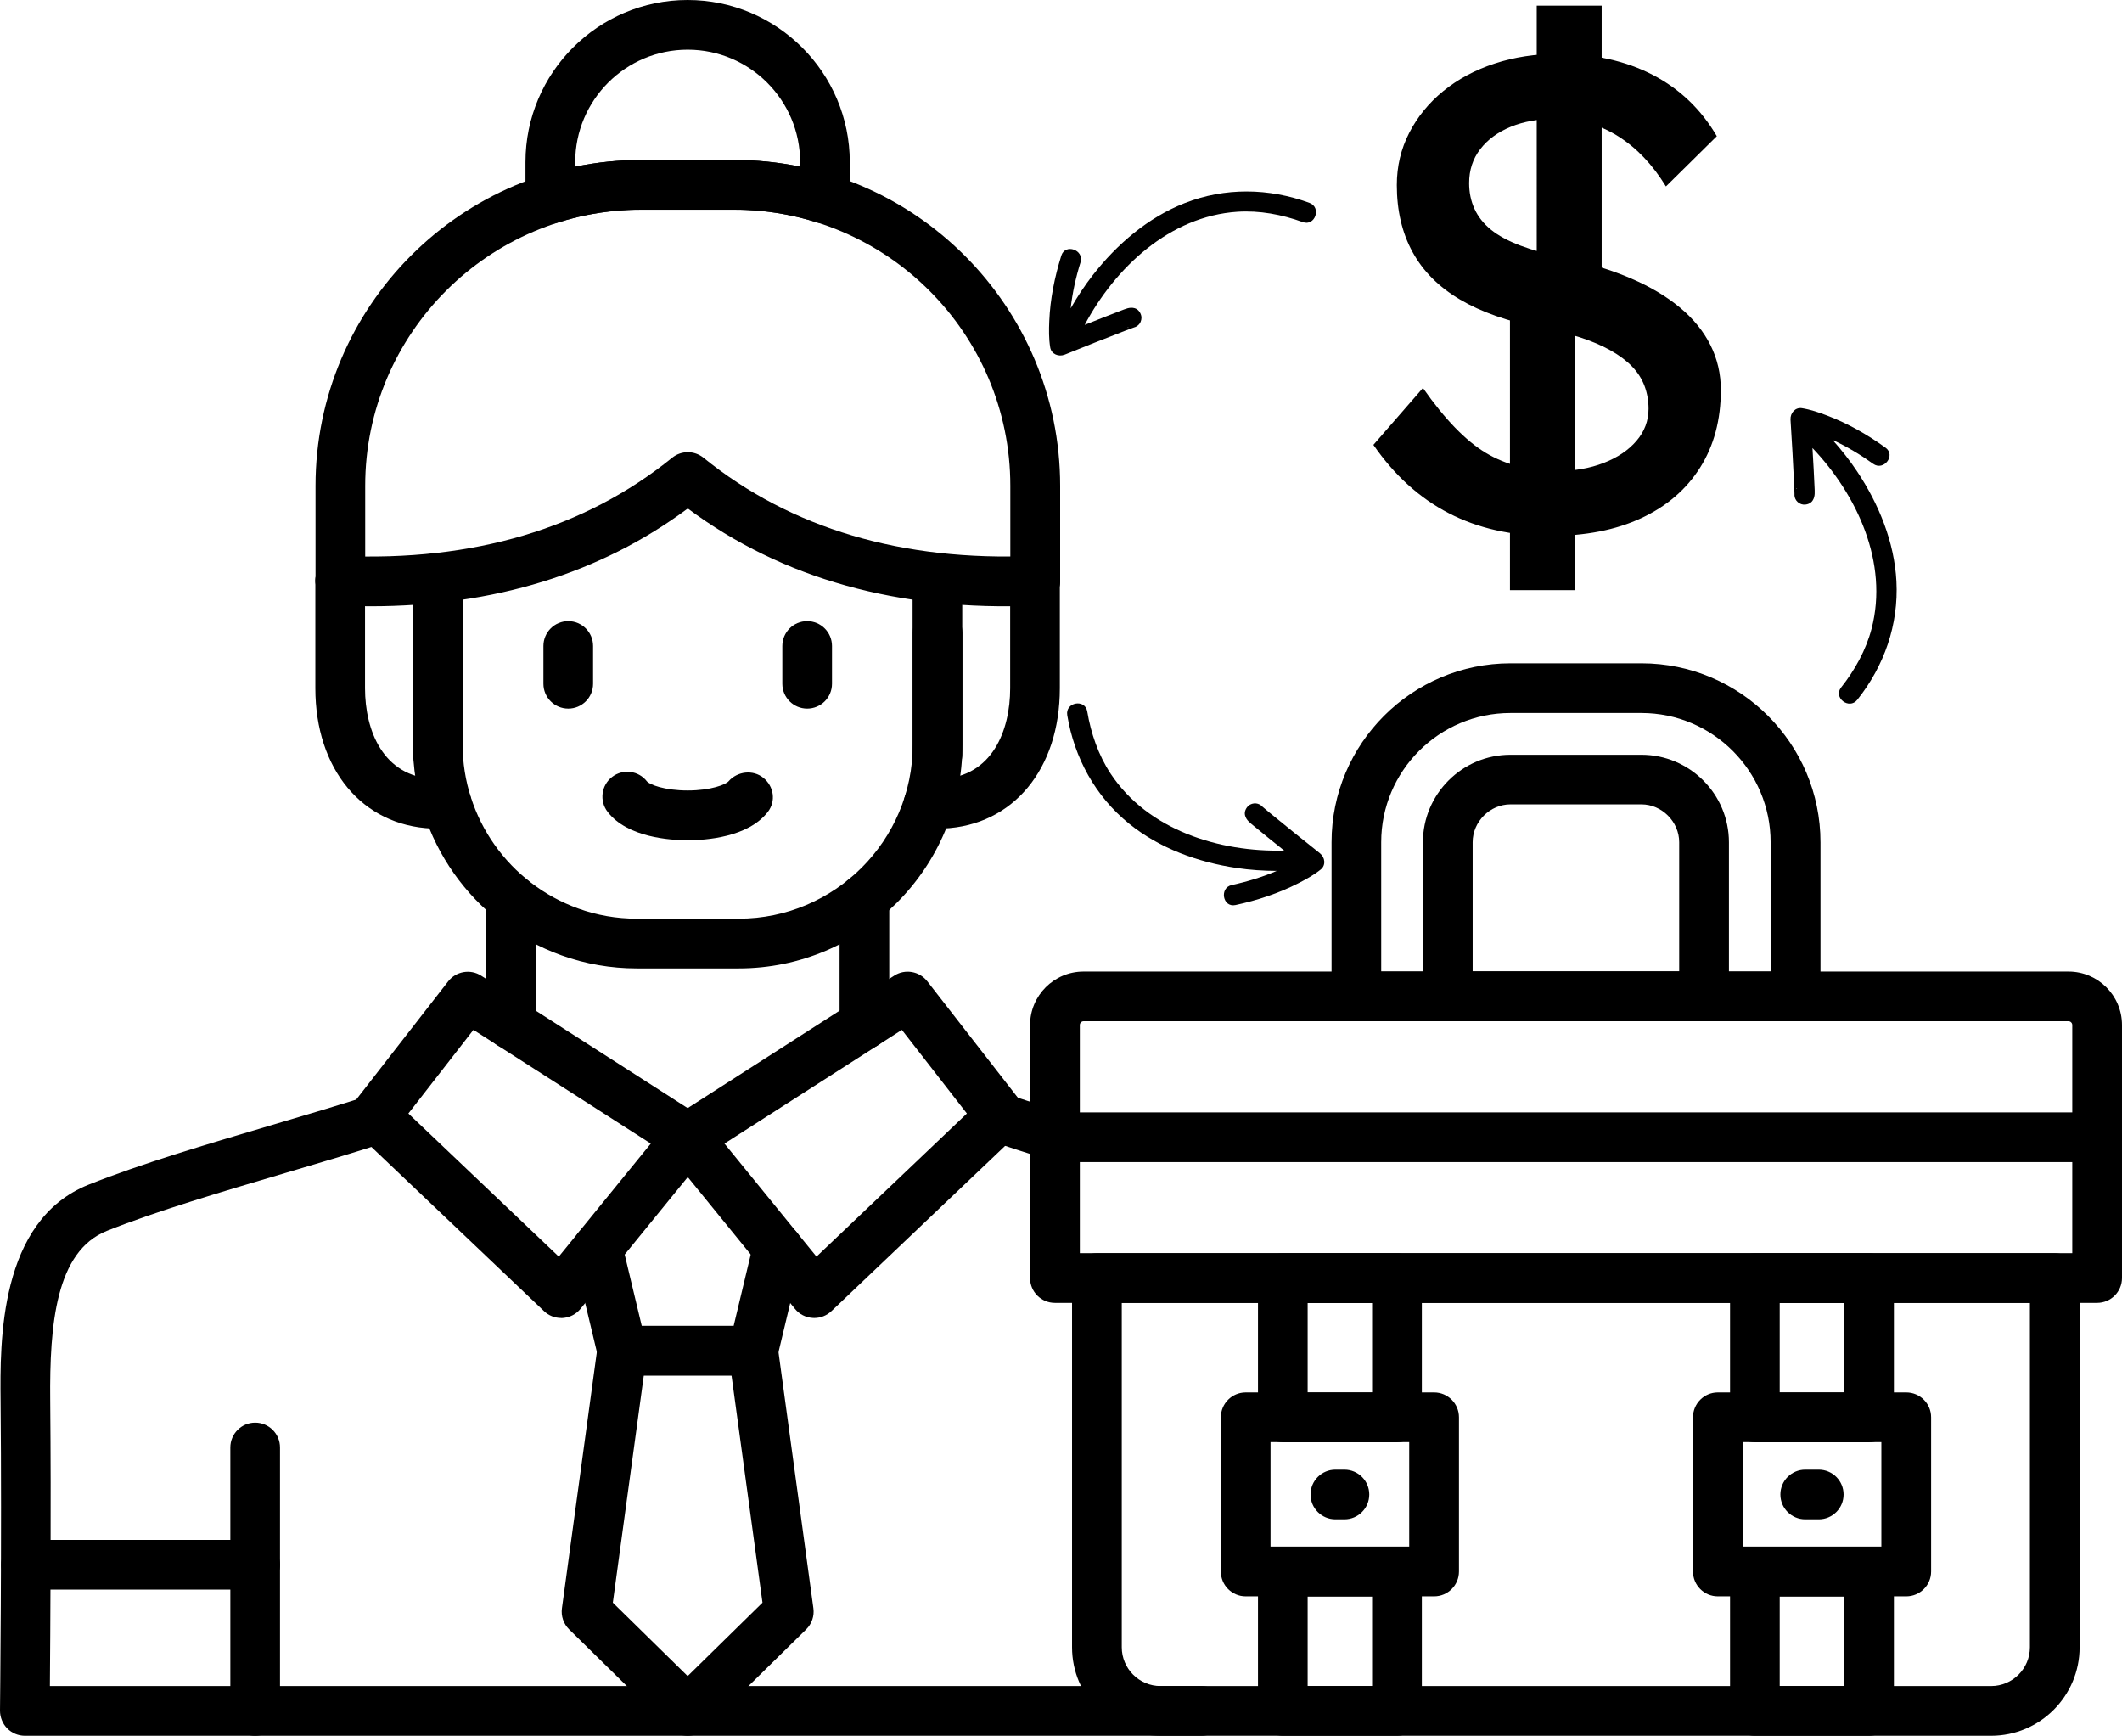 <?xml version="1.0" encoding="UTF-8"?>
<svg id="Layer_1" data-name="Layer 1" xmlns="http://www.w3.org/2000/svg" viewBox="0 0 1197.703 979.602">
  <defs>
    <style>
      .cls-1 {
        fill-rule: evenodd;
      }
    </style>
  </defs>
  <path class="cls-1" d="M1123.842,979.602h-468.79c-27.562,0-49.969-22.406-49.969-49.969v-208.36c0-7.734,6.281-14.016,14.016-14.016h540.66c7.734,0,14.016,6.281,14.016,14.016v208.36c0,27.562-22.406,49.969-49.969,49.969h.036ZM633.152,735.292v194.34c0,12.047,9.797,21.891,21.891,21.891h468.79c12.047,0,21.891-9.797,21.891-21.891v-194.34h-512.572Z"/>
  <path class="cls-1" d="M1183.643,735.282h-588.24c-7.734,0-14.016-6.281-14.016-14.016v-142.78c0-16.641,13.547-30.188,30.188-30.188h555.94c16.641,0,30.188,13.547,30.188,30.188v142.78c0,7.734-6.281,14.016-14.062,14.016h.002ZM609.423,707.204h560.21v-128.76c0-1.125-.984-2.109-2.109-2.109h-555.94c-1.125,0-2.109.984-2.109,2.109v128.76h-.051Z"/>
  <path class="cls-1" d="M1013.442,576.332h-247.87c-7.734,0-14.016-6.281-14.016-14.016v-86.953c0-55.688,45.328-101.02,101.02-101.02h73.922c55.688,0,101.02,45.328,101.02,101.02v86.953c0,7.734-6.281,14.016-14.016,14.016h-.06ZM779.582,548.254h219.79v-72.938c0-40.219-32.719-72.938-72.938-72.938h-73.922c-40.219,0-72.938,32.719-72.938,72.938l.008,72.938Z"/>
  <path class="cls-1" d="M961.842,576.332h-144.71c-7.734,0-14.016-6.281-14.016-14.016v-86.953c0-27.234,22.172-49.406,49.406-49.406h73.922c27.234,0,49.406,22.172,49.406,49.406v86.953c0,7.734-6.281,14.016-14.016,14.016h.008ZM831.152,548.254h116.62v-72.938c0-11.578-9.797-21.375-21.328-21.375h-73.922c-11.578,0-21.328,9.797-21.328,21.375v72.938h-.042Z"/>
  <path class="cls-1" d="M788.502,979.602h-64.453c-7.734,0-14.016-6.281-14.016-14.016v-78.609c0-7.734,6.281-14.016,14.016-14.016h64.453c7.734,0,14.016,6.281,14.016,14.016v78.609c0,7.734-6.281,14.016-14.016,14.016ZM738.064,951.524h36.375v-50.531h-36.375v50.531ZM788.502,813.944h-64.453c-7.734,0-14.016-6.281-14.016-14.016v-78.609c0-7.734,6.281-14.016,14.016-14.016h64.453c7.734,0,14.016,6.281,14.016,14.016v78.609c0,7.734-6.281,14.016-14.016,14.016ZM738.064,785.866h36.375v-50.578h-36.375v50.578Z"/>
  <path class="cls-1" d="M809.452,900.902h-106.36c-7.734,0-14.016-6.281-14.016-14.016v-87.047c0-7.734,6.281-14.016,14.016-14.016h106.36c7.734,0,14.016,6.281,14.016,14.016v87.047c0,7.734-6.281,14.016-14.016,14.016ZM717.108,872.824h78.281v-58.969h-78.281v58.969Z"/>
  <path class="cls-1" d="M758.822,857.442h-5.109c-7.734,0-14.016-6.281-14.016-14.016s6.281-14.016,14.016-14.016h5.109c7.734,0,14.016,6.281,14.016,14.016s-6.281,14.016-14.016,14.016Z"/>
  <path class="cls-1" d="M1054.942,979.602h-64.453c-7.734,0-14.016-6.281-14.016-14.016v-78.609c0-7.734,6.281-14.016,14.016-14.016h64.453c7.734,0,14.016,6.281,14.016,14.016v78.609c0,7.734-6.281,14.016-14.016,14.016ZM1004.504,951.524h36.375v-50.531h-36.375v50.531ZM1054.942,813.944h-64.453c-7.734,0-14.016-6.281-14.016-14.016v-78.609c0-7.734,6.281-14.016,14.016-14.016h64.453c7.734,0,14.016,6.281,14.016,14.016v78.609c0,7.734-6.281,14.016-14.016,14.016ZM1004.504,785.866h36.375v-50.578h-36.375v50.578Z"/>
  <path class="cls-1" d="M1075.942,900.902h-106.36c-7.734,0-14.016-6.281-14.016-14.016v-87.047c0-7.734,6.281-14.016,14.016-14.016h106.36c7.734,0,14.016,6.281,14.016,14.016v87.047c0,7.734-6.281,14.016-14.016,14.016ZM983.598,872.824h78.281v-58.969h-78.281v58.969Z"/>
  <path class="cls-1" d="M1026.542,857.442h-7.641c-7.734,0-14.016-6.281-14.016-14.016s6.281-14.016,14.016-14.016h7.641c7.734,0,14.016,6.281,14.016,14.016s-6.281,14.016-14.016,14.016Z"/>
  <path class="cls-1" d="M1183.643,655.832h-588.24c-7.734,0-14.016-6.281-14.016-14.016s6.281-14.016,14.016-14.016h588.24c7.734,0,14.016,6.281,14.016,14.016s-6.281,14.016-14.016,14.016Z"/>
  <path class="cls-1" d="M144.022,979.602c-7.734,0-14.016-6.281-14.016-14.016v-148.69c0-7.734,6.281-14.016,14.016-14.016s14.016,6.281,14.016,14.016v148.69c0,7.734-6.281,14.016-14.016,14.016Z"/>
  <path class="cls-1" d="M144.022,897.102H14.652c-7.734,0-14.016-6.281-14.016-14.016s6.281-14.016,14.016-14.016h129.37c7.734,0,14.016,6.281,14.016,14.016s-6.281,14.016-14.062,14.016h.046Z"/>
  <path class="cls-1" d="M425.162,776.352h-74.016c-6.469,0-12.141-4.453-13.641-10.781l-13.828-57.797c-1.781-7.547,2.859-15.141,10.359-16.922,7.547-1.828,15.141,2.859,16.922,10.359l11.25,47.016h51.891l11.25-47.016c1.781-7.547,9.328-12.234,16.922-10.359,7.547,1.828,12.188,9.375,10.359,16.922l-13.828,57.797c-1.5,6.328-7.172,10.781-13.641,10.781h0Z"/>
  <path class="cls-1" d="M678.242,979.602H14.062c-3.75,0-7.359-1.5-9.984-4.172s-4.078-6.281-4.078-10.031c0-.984,1.078-97.219.328-174.89-.328-33-.984-101.72,49.641-121.92,29.438-11.766,66.75-22.781,102.84-33.469,19.969-5.906,38.859-11.484,56.109-17.062,7.359-2.391,15.281,1.641,17.672,9.047,2.391,7.359-1.641,15.281-9.047,17.672-17.625,5.719-36.656,11.344-56.812,17.297-35.484,10.5-72.188,21.328-100.41,32.578-28.781,11.484-32.391,52.734-31.969,95.578.562,60.234.047,131.48-.188,161.29h650.02c7.734,0,14.016,6.281,14.016,14.016s-6.281,14.062-14.016,14.062l.058.004ZM595.367,654.992c-1.406,0-2.812-.188-4.172-.656-11.109-3.469-21.891-6.938-31.969-10.406-7.312-2.531-11.203-10.5-8.672-17.859,2.531-7.312,10.5-11.25,17.859-8.672,9.844,3.422,20.297,6.797,31.172,10.172,7.406,2.297,11.531,10.172,9.234,17.578-1.875,6-7.406,9.844-13.406,9.844h-.047Z"/>
  <path class="cls-1" d="M388.132,979.602c-3.562,0-7.125-1.359-9.844-4.031l-57.047-56.016c-3.141-3.094-4.688-7.5-4.078-11.906l20.062-147.24c1.031-7.688,8.156-13.031,15.797-12,7.688,1.031,13.078,8.109,12,15.797l-19.125,140.26,42.234,41.438,42.234-41.438-19.125-140.26c-1.031-7.688,4.312-14.766,12-15.797,7.641-1.031,14.766,4.312,15.797,12l20.062,147.24c.609,4.406-.938,8.812-4.078,11.906l-57.047,56.016c-2.719,2.672-6.281,4.031-9.844,4.031h.002Z"/>
  <path class="cls-1" d="M316.702,743.822c-3.609,0-7.078-1.406-9.656-3.891l-105.09-99.938c-5.25-4.969-5.859-13.078-1.406-18.797l52.406-67.359c4.453-5.719,12.562-7.125,18.656-3.188l124.13,79.594c3.375,2.156,5.672,5.625,6.281,9.609.656,3.938-.469,7.969-2.953,11.062l-71.438,87.75c-2.484,3.047-6.094,4.875-9.984,5.156-.281,0-.609.047-.891.047l-.055-.046ZM230.499,628.412l84.891,80.766,51.938-63.797-100.12-64.172-36.709,47.203Z"/>
  <path class="cls-1" d="M459.532,743.822c-.281,0-.609,0-.891-.047-3.891-.234-7.547-2.109-9.984-5.156l-71.391-87.75c-2.531-3.094-3.609-7.125-2.953-11.062s2.906-7.453,6.281-9.609l124.13-79.594c6.094-3.938,14.203-2.531,18.656,3.188l52.406,67.359c4.406,5.719,3.797,13.828-1.406,18.797l-105.09,99.984c-2.625,2.484-6.094,3.891-9.656,3.891h-.102ZM408.907,645.384l51.938,63.797,84.891-80.766-36.703-47.203-100.126,64.172Z"/>
  <path class="cls-1" d="M288.392,592.172c-7.734,0-14.016-6.281-14.016-14.016v-71.062c0-7.734,6.281-14.016,14.016-14.016s14.016,6.281,14.016,14.016v71.062c0,7.734-6.281,14.016-14.016,14.016Z"/>
  <path class="cls-1" d="M487.892,592.172c-7.734,0-14.016-6.281-14.016-14.016v-71.062c0-7.734,6.281-14.016,14.016-14.016s14.016,6.281,14.016,14.016v71.062c0,7.734-6.281,14.016-14.016,14.016Z"/>
  <path class="cls-1" d="M416.972,546.522h-57.656c-14.531,0-28.781-2.484-42.375-7.359-50.156-18-83.859-65.766-83.859-118.92v-92.531c0-7.734,6.281-14.016,14.016-14.016s14.016,6.281,14.016,14.016v92.531c0,41.297,26.25,78.469,65.297,92.484,10.547,3.797,21.609,5.719,32.906,5.719h57.656c54.141,0,98.203-44.062,98.203-98.203v-62.953c0-7.734,6.281-14.016,14.016-14.016s14.016,6.281,14.016,14.016v62.953c0,69.609-56.625,126.28-126.24,126.28h.004Z"/>
  <path class="cls-1" d="M524.082,467.862c-7.453,0-13.688-5.906-14.016-13.406-.328-7.734,5.625-14.25,13.312-14.625l4.266-.141c-7.078-.75-12.562-6.703-12.562-13.969v-99.703c0-7.734,6.281-14.016,14.016-14.016s14.016,6.281,14.016,14.016v99.703c0,6.938-5.016,12.656-11.578,13.828,28.5-1.359,38.625-27.281,38.625-51.141v-60.656c0-7.734,6.281-14.016,14.016-14.016s14.016,6.281,14.016,14.016v60.656c0,45.656-26.438,77.484-65.766,79.172l-7.875.281h-.562.093Z"/>
  <path class="cls-1" d="M584.262,341.772c-7.734,0-14.016-6.281-14.016-14.016v-53.578c0-85.922-69.891-155.81-155.81-155.81h-52.5c-85.922,0-155.81,69.891-155.81,155.81v53.578c0,7.734-6.281,14.016-14.016,14.016s-14.016-6.281-14.016-14.016v-53.578c0-101.39,82.5-183.89,183.89-183.89h52.5c101.39,0,183.89,82.5,183.89,183.89v53.578c0,7.734-6.281,14.016-14.016,14.016h-.096Z"/>
  <path class="cls-1" d="M310.652,126.282c-2.953,0-5.859-.938-8.297-2.719-3.609-2.625-5.766-6.844-5.766-11.344v-20.719c0-50.484,41.062-91.5,91.5-91.5s91.547,41.062,91.547,91.5v20.719c0,4.453-2.109,8.672-5.766,11.344-3.609,2.625-8.297,3.422-12.562,2.016-15.188-4.828-31.031-7.312-46.969-7.312h-52.5c-15.984,0-31.781,2.438-46.969,7.312-1.406.469-2.812.656-4.266.656l.047.047ZM388.136,28.032c-35.016,0-63.469,28.453-63.469,63.469v2.578c12.234-2.531,24.656-3.797,37.219-3.797h52.5c12.562,0,24.984,1.266,37.219,3.797v-2.578c0-34.969-28.453-63.469-63.469-63.469h0Z"/>
  <path class="cls-1" d="M252.242,467.862h-.656l-7.875-.281c-39.281-1.688-65.719-33.516-65.719-79.172v-60.656c0-7.734,6.281-14.016,14.016-14.016s14.016,6.281,14.016,14.016v60.656c0,23.812,10.172,49.734,38.672,51.141-6.609-1.172-11.578-6.891-11.578-13.828v-99.703c0-7.734,6.281-14.016,14.016-14.016s14.016,6.281,14.016,14.016v99.703c0,7.266-5.484,13.219-12.562,13.969l4.266.141c7.734.375,13.734,6.938,13.359,14.672-.375,7.5-6.562,13.359-14.016,13.359h.046Z"/>
  <path class="cls-1" d="M209.032,342.142c-5.812,0-11.672-.141-17.578-.375-7.734-.328-13.734-6.891-13.406-14.625s6.938-13.734,14.625-13.406c74.531,3.188,137.29-15.422,186.71-55.406,5.156-4.172,12.516-4.172,17.672,0,49.359,39.984,112.17,58.547,186.61,55.406,7.781-.281,14.297,5.672,14.625,13.406s-5.672,14.297-13.406,14.625c-77.25,3.328-143.34-15.094-196.69-54.797-49.312,36.656-109.5,55.172-179.21,55.172h.048Z"/>
  <path class="cls-1" d="M320.732,399.902c-7.734,0-14.016-6.281-14.016-14.016v-21.328c0-7.734,6.281-14.016,14.016-14.016s14.016,6.281,14.016,14.016v21.328c0,7.781-6.281,14.016-14.016,14.016Z"/>
  <path class="cls-1" d="M455.582,399.902c-7.734,0-14.016-6.281-14.016-14.016v-21.328c0-7.734,6.281-14.016,14.016-14.016s14.016,6.281,14.016,14.016v21.328c0,7.781-6.281,14.016-14.016,14.016Z"/>
  <path class="cls-1" d="M388.182,474.192c-9.891,0-34.078-1.547-45.234-16.031-4.734-6.141-3.609-14.953,2.531-19.688s14.953-3.609,19.688,2.531c1.547,1.781,9.891,5.109,23.016,5.109s21.422-3.375,23.016-5.156c4.969-5.719,13.875-6.75,19.734-1.922,5.859,4.781,7.125,13.078,2.484,19.125-11.156,14.484-35.344,16.031-45.188,16.031h-.048Z"/>
  <path d="M874.922,302.453c-21.668,0-40.749-4.28-57.245-12.847-16.501-8.561-30.671-21.408-42.508-38.541l27.961-32.117c12.339,17.635,24.183,29.85,35.519,36.651,11.335,6.801,24.808,10.202,40.43,10.202,9.57,0,18.261-1.511,26.071-4.534,7.806-3.023,13.98-7.179,18.516-12.469,4.534-5.29,6.801-11.335,6.801-18.137,0-4.534-.756-8.814-2.267-12.847-1.512-4.026-3.844-7.681-6.99-10.958-3.153-3.271-7.18-6.293-12.092-9.068-4.912-2.769-10.645-5.225-17.192-7.368-6.553-2.137-14.11-3.967-22.671-5.479-18.137-3.524-33.191-8.814-45.153-15.87-11.967-7.049-20.911-15.994-26.827-26.828-5.922-10.828-8.88-23.427-8.88-37.785,0-10.58,2.326-20.404,6.99-29.472,4.658-9.068,11.082-16.938,19.271-23.616,8.183-6.671,17.818-11.837,28.906-15.492,11.081-3.648,23.049-5.479,35.896-5.479,20.404,0,38.222,3.967,53.466,11.902,15.238,7.935,27.265,19.459,36.085,34.573l-28.717,28.339c-7.557-12.339-16.566-21.786-27.017-28.339-10.456-6.547-22.104-9.824-34.951-9.824-9.824,0-18.391,1.512-25.693,4.534-7.31,3.023-13.036,7.244-17.192,12.658-4.156,5.42-6.234,11.778-6.234,19.082,0,5.29,1.003,10.143,3.022,14.547,2.013,4.41,5.101,8.312,9.257,11.713,4.157,3.4,9.76,6.423,16.814,9.068,7.05,2.645,15.492,4.977,25.316,6.99,13.851,3.023,26.195,6.866,37.029,11.524,10.828,4.664,20.026,10.143,27.583,16.437,7.558,6.299,13.284,13.354,17.192,21.16,3.902,7.811,5.856,16.248,5.856,25.316,0,16.879-3.908,31.492-11.713,43.831-7.811,12.345-18.893,21.856-33.251,28.528s-31.491,10.013-51.388,10.013ZM852.251,333.059v-171.544l36.651,12.469v159.075h-36.651ZM904.016,173.984l-36.652-12.469V3.195h36.652v170.789Z"/>
  <path d="M745.062,481.595c-9.586-7.628-19.152-15.274-28.606-23.054-1.066-.886-2.159-1.775-3.204-2.687-.306-.264-.611-.546-.919-.782-.812-.864-1.954-1.501-3.455-1.676-1.393-.165-3.166.386-4.206,1.32-1.466,1.327-2.451,3.435-1.938,5.443.691,2.8,3.043,4.354,5.113,6.103,2.557,2.138,5.153,4.252,7.759,6.348,3.057,2.482,6.143,4.949,9.212,7.405-36.568.954-76.938-11.464-98.023-43.493-6.844-10.408-11.055-22.655-13.128-35.009-1.22-7.285-12.506-5.212-11.288,2.091,3.99,24.075,15.831,45.765,34.85,61.201,17.295,14.018,39.006,21.819,60.828,25.054,7.478,1.108,15.016,1.618,22.569,1.636-8.155,3.484-16.654,6.08-25.358,7.973-7.195,1.557-5.151,12.868,2.091,11.288,12.221-2.642,24.296-6.566,35.429-12.279,4.356-2.22,8.825-4.687,12.662-7.774,3.04-2.425,2.415-6.854-.389-9.086l.002-.02ZM713.996,458.045c-.057.132-.097.275-.154.407-.025-.24-.049-.497-.12-.732.181.344.303.519.255.323l.018.002ZM712.742,455.526l-.041-.049s.027.002.043.031l-.002.018Z"/>
  <path d="M1010.604,236.75c.758,12.227,1.491,24.451,2.049,36.683.056,1.385.129,2.792.152,4.179.009.404.004.819.035,1.207-.098,1.182.194,2.457,1.071,3.688.81,1.145,2.408,2.092,3.798,2.238,1.967.199,4.192-.482,5.339-2.208,1.615-2.389,1.194-5.176,1.105-7.884-.126-3.331-.296-6.674-.485-10.013-.205-3.933-.442-7.876-.674-11.8,25.207,26.509,43.033,64.8,33.381,101.911-3.142,12.054-9.413,23.385-17.196,33.2-4.591,5.786,4.509,12.776,9.115,6.979,15.201-19.091,23.37-42.413,22.088-66.874-1.18-22.232-9.933-43.576-22.151-61.944-4.187-6.294-8.859-12.232-13.906-17.852,8.05,3.72,15.671,8.291,22.908,13.485,5.976,4.299,13.004-4.796,6.979-9.115-10.149-7.303-21.152-13.639-32.851-18.077-4.567-1.747-9.392-3.412-14.254-4.192-3.837-.632-6.707,2.799-6.485,6.376l-.016.012ZM1013.933,275.59c.136-.046.269-.112.405-.159-.161.179-.337.369-.463.579.135-.365.183-.572.069-.406l-.011-.015ZM1012.903,278.21l-.009.064s-.016-.022-.006-.053l.015-.011Z"/>
  <path d="M600.866,200.176c11.363-4.578,22.731-9.132,34.162-13.52,1.297-.49,2.608-1.003,3.917-1.463.38-.136.776-.262,1.134-.414,1.152-.28,2.27-.96,3.162-2.18.83-1.13,1.225-2.945.925-4.31-.431-1.929-1.78-3.825-3.78-4.369-2.777-.779-5.288.501-7.83,1.439-3.121,1.17-6.239,2.387-9.348,3.62-3.667,1.436-7.334,2.905-10.984,4.364,17.2-32.284,47.907-61.284,86.168-63.837,12.429-.823,25.16,1.552,36.931,5.84,6.939,2.53,10.7-8.311,3.746-10.852-22.913-8.399-47.621-8.791-70.428.145-20.723,8.136-38.214,23.177-51.788,40.568-4.651,5.96-8.811,12.267-12.551,18.829.99-8.813,2.922-17.487,5.567-25.993,2.193-7.027-8.655-10.826-10.852-3.746-3.727,11.935-6.267,24.375-6.786,36.877-.216,4.885-.273,9.989.521,14.849.611,3.84,4.772,5.481,8.097,4.141l.016.012ZM636.672,184.759c-.087-.115-.191-.22-.278-.334.221.096.457.203.696.257-.389-.013-.601.007-.407.063l-.01.015ZM639.482,184.91l.063-.012s-.015.023-.048.022l-.015-.01Z"/>
</svg>